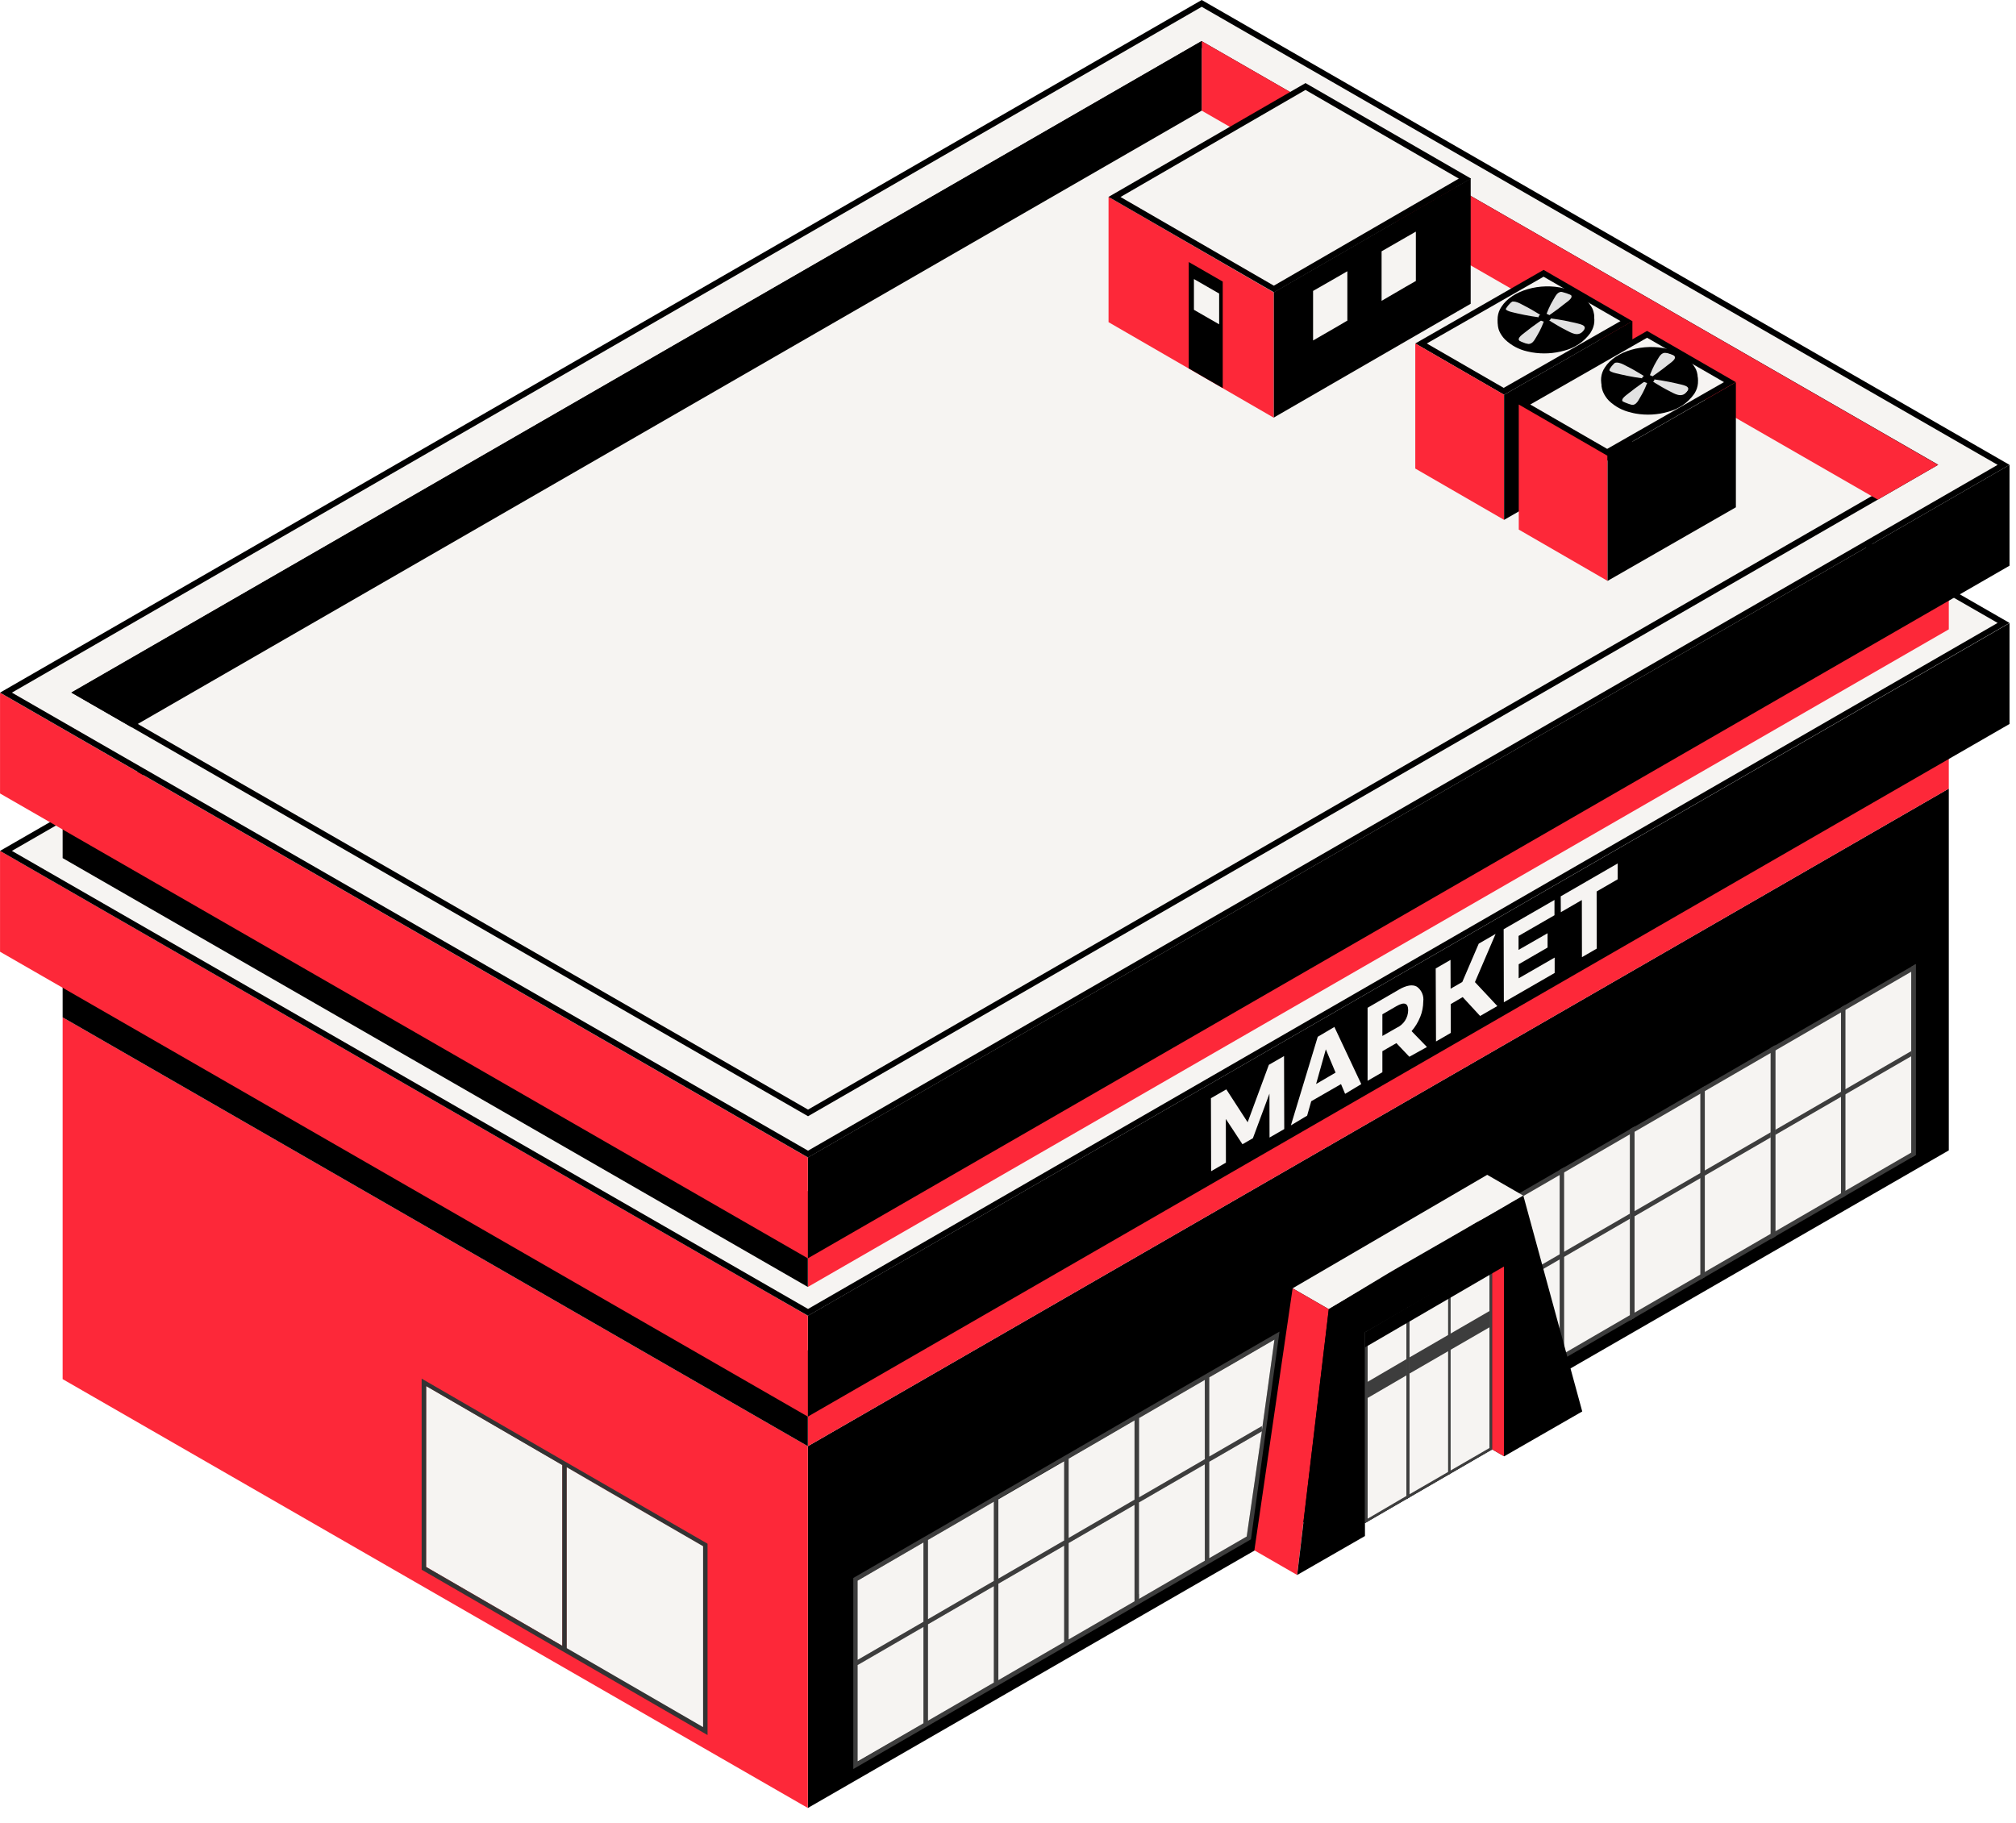 <svg width="115" height="104" viewBox="0 0 115 104" fill="none" xmlns="http://www.w3.org/2000/svg">
<path d="M111.166 44.991L46.083 82.508V103.149L111.166 65.632V44.991Z" fill="black"/>
<path d="M109.283 55.003L101.003 59.795V70.696L109.283 65.898V55.003Z" fill="#3D3D3D"/>
<path d="M109.031 55.436V65.754L101.257 70.258V59.94L106.999 56.614L109.031 55.436Z" fill="#F6F4F2"/>
<path d="M109.031 66.048L109.281 65.898V55.003L109.031 55.148V66.048Z" fill="#3D3D3D"/>
<path d="M105.017 68.37L105.272 68.225V57.325L105.017 57.469V68.37Z" fill="#3D3D3D"/>
<path d="M101.003 70.696L101.258 70.552V59.651L101.003 59.795V70.696Z" fill="#3D3D3D"/>
<path d="M101.257 64.466V64.754L109.031 60.257V59.962L101.257 64.466Z" fill="#3D3D3D"/>
<path d="M101.262 59.634L92.977 64.432V75.333L101.262 70.541V59.634Z" fill="#3D3D3D"/>
<path d="M101.008 60.073V70.391L93.233 74.894V64.577L98.975 61.251L101.008 60.073Z" fill="#F6F4F2"/>
<path d="M101.008 70.685L101.263 70.541V59.634L101.008 59.784V70.685Z" fill="#3D3D3D"/>
<path d="M96.993 73.006L97.249 72.862V61.961L96.993 62.106V73.006Z" fill="#3D3D3D"/>
<path d="M92.977 75.333L93.232 75.189V64.288L92.977 64.433V75.333Z" fill="#3D3D3D"/>
<path d="M93.233 69.103V69.397L101.008 64.893V64.599L93.233 69.103Z" fill="#3D3D3D"/>
<path d="M93.238 64.277L84.953 69.069L86.975 78.809L93.238 75.178V64.277Z" fill="#3D3D3D"/>
<path d="M92.984 64.71V75.028L87.231 78.371L85.21 69.214L90.952 65.888L92.984 64.71Z" fill="#F6F4F2"/>
<path d="M92.983 75.322L93.239 75.178V64.277L92.983 64.421V75.322Z" fill="#3D3D3D"/>
<path d="M88.969 77.643L89.224 77.499V66.598L88.969 66.743V77.643Z" fill="#3D3D3D"/>
<path d="M86.975 78.81L87.23 78.665L85.209 68.925L84.953 69.069L86.975 78.81Z" fill="#3D3D3D"/>
<path d="M86.098 73.223L86.153 73.484L92.984 69.53V69.236L86.098 73.223Z" fill="#3D3D3D"/>
<path d="M3.573 58.041V78.682L46.082 103.149V82.508L3.573 58.041Z" fill="#FD2839"/>
<path d="M84.836 67.026L73.735 73.501L75.796 74.689L86.896 68.214L84.836 67.026Z" fill="#F6F4F2"/>
<path d="M111.166 39.532L46.083 77.049V82.508L111.166 44.991V39.532Z" fill="#FD2839"/>
<path d="M3.573 52.582V58.041L46.082 82.508V77.049L3.573 52.582Z" fill="black"/>
<path d="M114.631 35.55L46.083 75.067V80.82L114.631 41.304V35.55Z" fill="black"/>
<path d="M0.002 48.545V54.298L46.082 80.82V75.067L0.002 48.545Z" fill="#FD2839"/>
<path d="M0.341 48.545L26.257 33.607L68.55 9.223L114.291 35.545L46.082 74.873L0.341 48.545Z" fill="#F6F4F2"/>
<path d="M68.55 9.44L113.952 35.539L46.093 74.678L43.788 73.351L0.679 48.545L26.34 33.751L68.544 9.423L68.55 9.44ZM68.544 9.029L26.168 33.462L0.002 48.545L43.611 73.645L46.093 75.067L114.63 35.539L68.539 9.023L68.544 9.029Z" fill="black"/>
<path d="M111.166 30.442L46.083 67.959V73.423L111.166 35.906V30.442Z" fill="#FD2839"/>
<path d="M3.573 43.497V48.956L46.082 73.423V67.964L3.573 43.497Z" fill="black"/>
<path d="M114.631 26.521L46.083 66.037V71.79L114.631 32.274V26.521Z" fill="black"/>
<path d="M0.002 39.521V45.269L46.082 71.79V66.037L0.002 39.521Z" fill="#FD2839"/>
<path d="M0.341 39.516L68.55 0.194L114.291 26.521L46.082 65.843L0.341 39.516Z" fill="#F6F4F2"/>
<path d="M68.55 0.388L113.952 26.521L46.093 65.649L0.679 39.516L68.55 0.388ZM68.55 -0L0.002 39.516L46.093 66.037L114.63 26.521L68.55 -0Z" fill="black"/>
<path d="M4.405 39.51L68.538 2.537L110.203 26.516L46.07 63.489L4.405 39.51Z" fill="#F6F4F2"/>
<path d="M68.539 2.732L109.866 26.516L46.093 63.305L4.745 39.51L68.539 2.732ZM68.539 2.343L4.067 39.51L46.093 63.683L110.565 26.516L68.539 2.343Z" fill="black"/>
<path d="M68.55 6.313L107.116 28.504L110.554 26.521L68.55 2.348V6.313Z" fill="#FD2839"/>
<path d="M68.549 6.313V2.348L4.077 39.516L7.52 41.498L68.549 6.313Z" fill="black"/>
<path d="M72.986 75.972L72.742 76.111L64.968 80.603L64.718 80.748L60.831 83.002L60.714 83.069L56.96 85.24L56.705 85.385L52.945 87.561L52.69 87.706L48.675 90.027V100.928L48.914 100.789L56.688 96.296L56.943 96.152L60.719 93.97L60.953 93.836L64.712 91.665L64.962 91.521L68.727 89.344L68.977 89.2L71.359 87.822L72.986 75.983V75.972ZM52.679 98.04V98.318L48.919 100.511V100.234V95.014L52.679 92.837V98.04ZM52.679 92.526L48.919 94.703V90.177L52.679 88V92.526ZM56.694 95.996L52.934 98.173V92.67L56.432 90.643L56.694 90.493V95.996ZM56.694 90.199L56.432 90.349L52.934 92.381V87.856L54.661 86.856L56.694 85.673V90.199ZM60.703 93.398V93.681L56.949 95.858V90.355L60.703 88.183V93.398ZM60.703 87.889L56.949 90.066V85.518L60.703 83.341V87.889ZM64.718 91.36L60.953 93.537V88.033L64.457 86.006L64.718 85.856V91.36ZM64.718 85.562L64.457 85.712L60.953 87.739V83.213L62.685 82.214L64.718 81.031V85.562ZM68.727 88.761V89.044L64.973 91.221V85.718L68.733 83.541L68.727 88.761ZM68.727 83.252L64.973 85.429V80.903L68.733 78.726L68.727 83.252ZM71.926 82.053L71.115 87.661L68.977 88.9V83.397L71.698 81.819L71.976 81.658L71.926 82.053ZM72.698 76.427L71.981 81.631V81.364L71.748 81.497L68.972 83.102V78.582L70.698 77.582L72.692 76.427H72.698Z" fill="#3D3D3D"/>
<path d="M64.969 90.943L64.974 90.937V91.221L68.728 89.044V88.76V83.54L64.969 85.717V90.943Z" fill="#F6F4F2"/>
<path d="M68.978 83.396V88.616V88.9L71.117 87.661L71.927 82.052L71.983 81.658L71.705 81.819L68.978 83.396Z" fill="#F6F4F2"/>
<path d="M68.728 78.726L64.974 80.903V85.429L68.728 83.252V78.726Z" fill="#F6F4F2"/>
<path d="M70.711 77.582L68.978 78.582V83.102L71.749 81.497L71.983 81.364V81.63L72.699 76.427L70.711 77.582Z" fill="#F6F4F2"/>
<path d="M60.958 88.033V93.253V93.536L64.718 91.36V85.856L64.457 86.006L60.958 88.033Z" fill="#F6F4F2"/>
<path d="M64.718 81.036L62.685 82.219L60.958 83.219V87.745L64.457 85.712L64.718 85.562V81.042V81.036Z" fill="#F6F4F2"/>
<path d="M56.95 95.574V95.858L60.704 93.681V93.397V88.183L56.95 90.354V95.574Z" fill="#F6F4F2"/>
<path d="M56.95 90.066L60.704 87.889V83.363L56.95 85.54V90.066Z" fill="#F6F4F2"/>
<path d="M52.934 92.67V97.89V98.173L56.693 95.996V90.493L56.432 90.643L52.934 92.67Z" fill="#F6F4F2"/>
<path d="M48.919 100.217V100.494L52.678 98.317V98.034V92.82L48.919 94.997V100.217Z" fill="#F6F4F2"/>
<path d="M48.919 94.703L52.678 92.526V88L48.919 90.182V94.703Z" fill="#F6F4F2"/>
<path d="M56.693 85.673L54.661 86.856L52.934 87.856V92.381L56.432 90.349L56.693 90.199V85.679V85.673Z" fill="#F6F4F2"/>
<path d="M32.077 83.58L26.341 80.253L24.309 79.076V89.394L32.077 93.897V83.58Z" fill="#333333"/>
<path d="M32.077 83.58L26.341 80.253L24.309 79.076V89.394L32.077 93.897V83.58Z" fill="#F6F4F2"/>
<path d="M40.361 88.072L32.076 83.296L24.052 78.654V89.555L32.337 94.347L40.361 98.989V88.072ZM24.307 79.076L26.34 80.253L32.076 83.585V93.903L24.302 89.399L24.307 79.076ZM40.106 98.512L32.331 94.008V83.713L34.364 84.89L40.106 88.222V98.512Z" fill="#333333"/>
<path d="M32.332 83.713V94.031L40.106 98.534V88.216L34.364 84.896L32.332 83.713Z" fill="#333333"/>
<path d="M32.332 83.713V94.031L40.106 98.534V88.216L34.364 84.896L32.332 83.713Z" fill="#F6F4F2"/>
<path d="M73.736 73.501L71.554 88.45L73.992 89.855L75.796 74.689L73.736 73.501Z" fill="#FD2839"/>
<path d="M90.257 80.526L85.803 83.086L85.12 82.691L77.862 86.895V87.634L73.997 89.855L75.802 74.689L79.2 72.64L79.4 72.524L79.589 72.412L83.432 70.202L83.632 70.086L84.554 69.547L84.204 69.764L84.603 69.536L85.253 69.164L85.964 68.753L86.164 68.631L86.897 68.214L90.257 80.526Z" fill="black"/>
<path d="M85.121 71.813L80.234 74.639V85.523L85.121 82.691V71.813Z" fill="#3D3D3D"/>
<path d="M84.97 72.068V82.608L80.383 85.262V74.728L83.77 72.762L84.97 72.068Z" fill="#F6F4F2"/>
<path d="M84.97 82.78L85.12 82.691V71.813L84.97 71.896V82.78Z" fill="#3D3D3D"/>
<path d="M82.605 84.151L82.749 84.063V73.184L82.605 73.267V84.151Z" fill="#3D3D3D"/>
<path d="M80.234 85.523L80.384 85.434V74.556L80.234 74.639V85.523Z" fill="#3D3D3D"/>
<path d="M80.383 77.454V78.376L84.97 75.722V74.794L80.383 77.454Z" fill="#3D3D3D"/>
<path d="M80.383 74.556L77.862 76.011V86.895L80.383 85.434V74.556Z" fill="#3D3D3D"/>
<path d="M80.228 74.811V85.346L78.013 86.645V76.105L79.034 75.511L79.745 75.094L80.228 74.811Z" fill="#F6F4F2"/>
<path d="M80.234 85.523L80.384 85.434V74.556L80.234 74.639V85.523Z" fill="#3D3D3D"/>
<path d="M77.862 86.895L78.012 86.811V75.927L77.862 76.01V86.895Z" fill="#3D3D3D"/>
<path d="M78.013 78.837V79.759L80.234 78.465V77.538L78.013 78.837Z" fill="#3D3D3D"/>
<path d="M85.12 71.874V82.691L85.792 83.08V72.257L85.12 71.874Z" fill="#FD2839"/>
<path d="M85.792 72.257L77.862 76.872V76.011L85.692 71.413L85.792 72.257Z" fill="black"/>
<path d="M72.653 23.828L83.893 17.331V10.184L72.653 16.681V23.828Z" fill="black"/>
<path d="M72.653 23.828L63.235 18.38V11.233L72.653 16.681V23.828Z" fill="#FD2839"/>
<path d="M63.569 11.233L74.47 4.936L83.555 10.19L72.654 16.487L63.569 11.233Z" fill="#F6F4F2"/>
<path d="M74.469 5.131L83.216 10.19L72.665 16.298L63.918 11.239L74.469 5.131ZM74.469 4.742L63.235 11.233L72.676 16.681L83.915 10.19L74.475 4.742H74.469Z" fill="black"/>
<path d="M76.858 15.476V18.292L76.819 18.314L76.769 18.342L76.308 18.614L74.903 19.425V16.598L76.308 15.793L76.769 15.526L76.858 15.476Z" fill="#F6F4F2"/>
<path d="M80.766 13.216V16.031L80.727 16.053L80.677 16.081L80.211 16.348L78.811 17.164V14.338L80.211 13.532L80.677 13.266L80.766 13.216Z" fill="#F6F4F2"/>
<path d="M81.072 19.597L88.052 15.593L92.778 18.319L85.798 22.323L81.072 19.597Z" fill="#F6F4F2"/>
<path d="M88.052 15.787L92.439 18.319L85.776 22.129L81.389 19.596L88.052 15.787ZM88.052 15.398L80.733 19.596L85.798 22.523L93.117 18.325L88.052 15.398Z" fill="black"/>
<path d="M90.862 17.814C90.704 17.513 90.478 17.252 90.203 17.051C89.927 16.851 89.609 16.717 89.274 16.659C87.88 16.298 86.259 16.764 85.67 17.703C85.6 17.81 85.544 17.926 85.503 18.047C85.41 18.318 85.416 18.613 85.52 18.88C85.6 19.062 85.713 19.228 85.853 19.369C86.204 19.705 86.64 19.94 87.114 20.046L87.38 20.102C88 20.209 88.636 20.174 89.241 20.002C89.834 19.85 90.356 19.497 90.718 19.002L90.762 18.925C90.865 18.76 90.927 18.574 90.944 18.381C90.962 18.188 90.933 17.994 90.862 17.814Z" fill="black"/>
<path d="M85.798 22.523L80.733 19.596V26.732L85.798 29.659V22.523Z" fill="#FD2839"/>
<path d="M93.118 25.461V18.319L85.799 22.523V29.659L93.118 25.461Z" fill="black"/>
<path d="M87.186 19.724C85.882 19.385 85.265 18.413 85.809 17.553C86.353 16.692 87.864 16.259 89.169 16.598C90.474 16.936 91.096 17.903 90.546 18.769C89.996 19.635 88.502 20.057 87.186 19.724Z" fill="black"/>
<path d="M90.218 19.058C89.824 19.68 87.997 19.802 87.591 19.824C87.572 19.806 87.546 19.796 87.519 19.796C87.492 19.796 87.466 19.806 87.447 19.824C86.436 19.541 85.97 18.775 86.403 18.097C86.836 17.42 88.069 17.053 89.113 17.325C90.157 17.597 90.662 18.364 90.218 19.058Z" fill="black"/>
<path d="M89.334 18.836C88.779 18.558 88.129 18.125 88.129 18.125C88.663 18.182 89.194 18.271 89.717 18.391C90.078 18.486 90.617 18.53 90.311 18.886C90.006 19.241 89.612 18.974 89.334 18.836Z" fill="#E2E2E2"/>
<path d="M86.941 17.436C87.497 17.714 88.146 18.147 88.146 18.147C87.612 18.091 87.082 18.002 86.558 17.881C86.192 17.786 85.653 17.736 85.964 17.381C86.275 17.026 86.658 17.292 86.941 17.436Z" fill="#E2E2E2"/>
<path d="M89.253 17.331C88.814 17.692 88.143 18.142 88.143 18.142C88.256 17.776 88.412 17.426 88.609 17.098C88.764 16.859 88.853 16.509 89.392 16.698C89.931 16.887 89.486 17.148 89.253 17.331Z" fill="#E2E2E2"/>
<path d="M87.026 18.936C87.464 18.58 88.136 18.13 88.136 18.13C88.024 18.494 87.867 18.843 87.67 19.169C87.509 19.413 87.42 19.763 86.887 19.574C86.354 19.385 86.793 19.124 87.026 18.936Z" fill="#E2E2E2"/>
<path d="M87.986 18.325C87.808 18.269 87.72 18.131 87.792 18.014C87.848 17.953 87.922 17.91 88.004 17.892C88.085 17.874 88.17 17.882 88.247 17.914C88.43 17.97 88.514 18.108 88.442 18.225C88.385 18.286 88.311 18.328 88.229 18.346C88.148 18.364 88.063 18.356 87.986 18.325Z" fill="black"/>
<path d="M87.114 19.863C88.508 20.218 90.129 19.752 90.718 18.819C90.838 18.646 90.912 18.445 90.935 18.236C90.957 18.026 90.926 17.814 90.846 17.62C90.685 17.318 90.459 17.057 90.183 16.856C89.906 16.655 89.588 16.519 89.252 16.459C87.858 16.098 86.242 16.57 85.648 17.503C85.529 17.676 85.456 17.876 85.434 18.084C85.413 18.293 85.444 18.504 85.526 18.697C85.683 19 85.908 19.264 86.184 19.466C86.459 19.668 86.778 19.804 87.114 19.863ZM85.92 17.581C86.442 16.753 87.88 16.348 89.13 16.665C90.379 16.981 90.968 17.914 90.446 18.741C89.924 19.569 88.486 19.974 87.236 19.652C85.987 19.33 85.398 18.403 85.92 17.581Z" fill="black"/>
<path d="M86.975 23.078L93.955 19.075L98.681 21.801L91.7 25.805L86.975 23.078Z" fill="#F6F4F2"/>
<path d="M93.955 19.269L98.342 21.801L91.679 25.61L87.292 23.078L93.955 19.269ZM93.955 18.88L86.631 23.078L91.695 26.005L99.014 21.801L93.955 18.88Z" fill="black"/>
<path d="M96.771 21.296C96.613 20.993 96.386 20.73 96.11 20.529C95.834 20.328 95.514 20.193 95.177 20.135C93.784 19.774 92.162 20.241 91.573 21.179C91.503 21.285 91.449 21.401 91.412 21.523C91.32 21.802 91.333 22.105 91.451 22.373C91.529 22.555 91.641 22.721 91.779 22.862C92.129 23.198 92.565 23.43 93.039 23.534C93.127 23.559 93.216 23.58 93.306 23.595C93.928 23.703 94.566 23.667 95.172 23.489C95.758 23.338 96.273 22.986 96.627 22.495L96.677 22.418C96.779 22.251 96.84 22.063 96.857 21.868C96.873 21.673 96.844 21.477 96.771 21.296Z" fill="black"/>
<path d="M91.7 26.005L86.636 23.078V30.214L91.7 33.141V26.005Z" fill="#FD2839"/>
<path d="M99.021 28.942V21.807L91.702 26.005V33.141L99.021 28.942Z" fill="black"/>
<path d="M93.094 23.206C91.789 22.867 91.173 21.895 91.723 21.035C92.272 20.174 93.772 19.741 95.082 20.079C96.393 20.418 97.004 21.384 96.454 22.251C95.904 23.117 94.405 23.539 93.094 23.206Z" fill="black"/>
<path d="M96.127 22.54C95.733 23.162 93.906 23.284 93.495 23.306C93.475 23.288 93.45 23.278 93.423 23.278C93.396 23.278 93.37 23.288 93.35 23.306C92.345 23.023 91.873 22.257 92.306 21.579C92.74 20.902 93.972 20.535 95.016 20.807C96.06 21.079 96.566 21.84 96.127 22.54Z" fill="black"/>
<path d="M95.237 22.317C94.682 22.04 94.032 21.607 94.032 21.607C94.567 21.664 95.097 21.753 95.62 21.873C95.981 21.968 96.52 22.012 96.215 22.367C95.909 22.723 95.515 22.456 95.237 22.317Z" fill="#E2E2E2"/>
<path d="M92.845 20.918C93.4 21.196 94.05 21.629 94.05 21.629C93.516 21.572 92.985 21.483 92.462 21.362C92.101 21.268 91.562 21.218 91.868 20.863C92.173 20.507 92.562 20.774 92.845 20.918Z" fill="#E2E2E2"/>
<path d="M95.155 20.812C94.716 21.173 94.044 21.623 94.044 21.623C94.157 21.258 94.314 20.907 94.51 20.579C94.671 20.34 94.76 19.991 95.293 20.179C95.826 20.368 95.388 20.629 95.155 20.812Z" fill="#E2E2E2"/>
<path d="M92.929 22.417C93.368 22.062 94.04 21.612 94.04 21.612C93.927 21.976 93.77 22.325 93.573 22.651C93.418 22.895 93.323 23.245 92.79 23.056C92.257 22.867 92.696 22.606 92.929 22.417Z" fill="#E2E2E2"/>
<path d="M93.888 21.829C93.71 21.773 93.621 21.629 93.693 21.518C93.75 21.456 93.825 21.413 93.908 21.395C93.99 21.377 94.076 21.385 94.154 21.418C94.332 21.473 94.421 21.612 94.348 21.729C94.291 21.79 94.216 21.832 94.133 21.85C94.051 21.868 93.965 21.861 93.888 21.829Z" fill="black"/>
<path d="M93.015 23.323C94.415 23.678 96.031 23.212 96.625 22.279C96.744 22.105 96.817 21.904 96.839 21.694C96.86 21.485 96.829 21.273 96.747 21.079C96.587 20.778 96.361 20.517 96.086 20.317C95.811 20.116 95.494 19.979 95.159 19.919C93.76 19.558 92.144 20.03 91.549 20.962C91.43 21.135 91.357 21.335 91.336 21.544C91.314 21.753 91.346 21.963 91.427 22.156C91.586 22.459 91.812 22.721 92.087 22.923C92.362 23.125 92.68 23.262 93.015 23.323ZM91.827 21.04C92.349 20.213 93.787 19.808 95.037 20.124C96.286 20.441 96.875 21.373 96.347 22.201C95.82 23.028 94.387 23.434 93.138 23.112C91.888 22.79 91.299 21.884 91.827 21.062V21.04Z" fill="black"/>
<path d="M67.811 14.948V21.018L67.822 21.024L67.838 21.035L67.994 21.124L68.705 21.54L69.749 22.14V22.145V16.065L67.994 15.054L67.838 14.965L67.811 14.948Z" fill="black"/>
<path d="M69.545 16.748V18.503L68.106 17.675V15.92L69.545 16.748Z" fill="#F6F4F2"/>
<path d="M73.247 60.251L72.38 60.751L71.17 64.027L69.954 62.15L69.076 62.655L69.087 66.82L69.931 66.331L69.926 63.838L70.875 65.282L71.47 64.938L72.414 62.394L72.419 64.899L73.258 64.416L73.247 60.251Z" fill="#F6F4F2"/>
<path d="M75.075 61.845L75.63 59.868L76.186 61.195L75.075 61.845ZM76.108 58.596L75.169 59.151L73.637 64.205L74.564 63.65L74.797 62.828L76.497 61.85L76.73 62.406L77.652 61.85L76.108 58.568" fill="#F6F4F2"/>
<path d="M78.856 59.101V57.868L79.661 57.402C80.105 57.147 80.327 57.224 80.327 57.641C80.324 57.853 80.26 58.06 80.143 58.237C80.026 58.414 79.861 58.554 79.667 58.64L78.861 59.101H78.856ZM79.794 56.464L78.012 57.496V61.661L78.856 61.173V59.973L79.655 59.512L80.394 60.29L81.399 59.734L80.522 58.829C80.73 58.586 80.897 58.31 81.016 58.013C81.128 57.736 81.186 57.44 81.188 57.141C81.21 56.98 81.188 56.815 81.123 56.665C81.059 56.515 80.954 56.386 80.822 56.291C80.577 56.153 80.233 56.208 79.789 56.464" fill="#F6F4F2"/>
<path d="M85.314 53.282L84.353 53.837L83.414 56.025L82.748 56.408L82.743 54.764L81.898 55.253L81.915 59.418L82.759 58.929L82.754 57.285L83.437 56.886L84.431 57.963L85.414 57.397L84.136 56.031L85.314 53.282Z" fill="#F6F4F2"/>
<path d="M88.673 51.344L85.774 53.015L85.785 57.18L88.684 55.509V54.631L86.63 55.814V55.014L88.279 54.059V53.243L86.624 54.193V53.398L88.673 52.216V51.344Z" fill="#F6F4F2"/>
<path d="M92.278 49.261L89.029 51.138L89.035 52.043L90.234 51.349L90.24 54.609L91.084 54.12L91.078 50.861L92.278 50.166V49.261Z" fill="#F6F4F2"/>
</svg>
